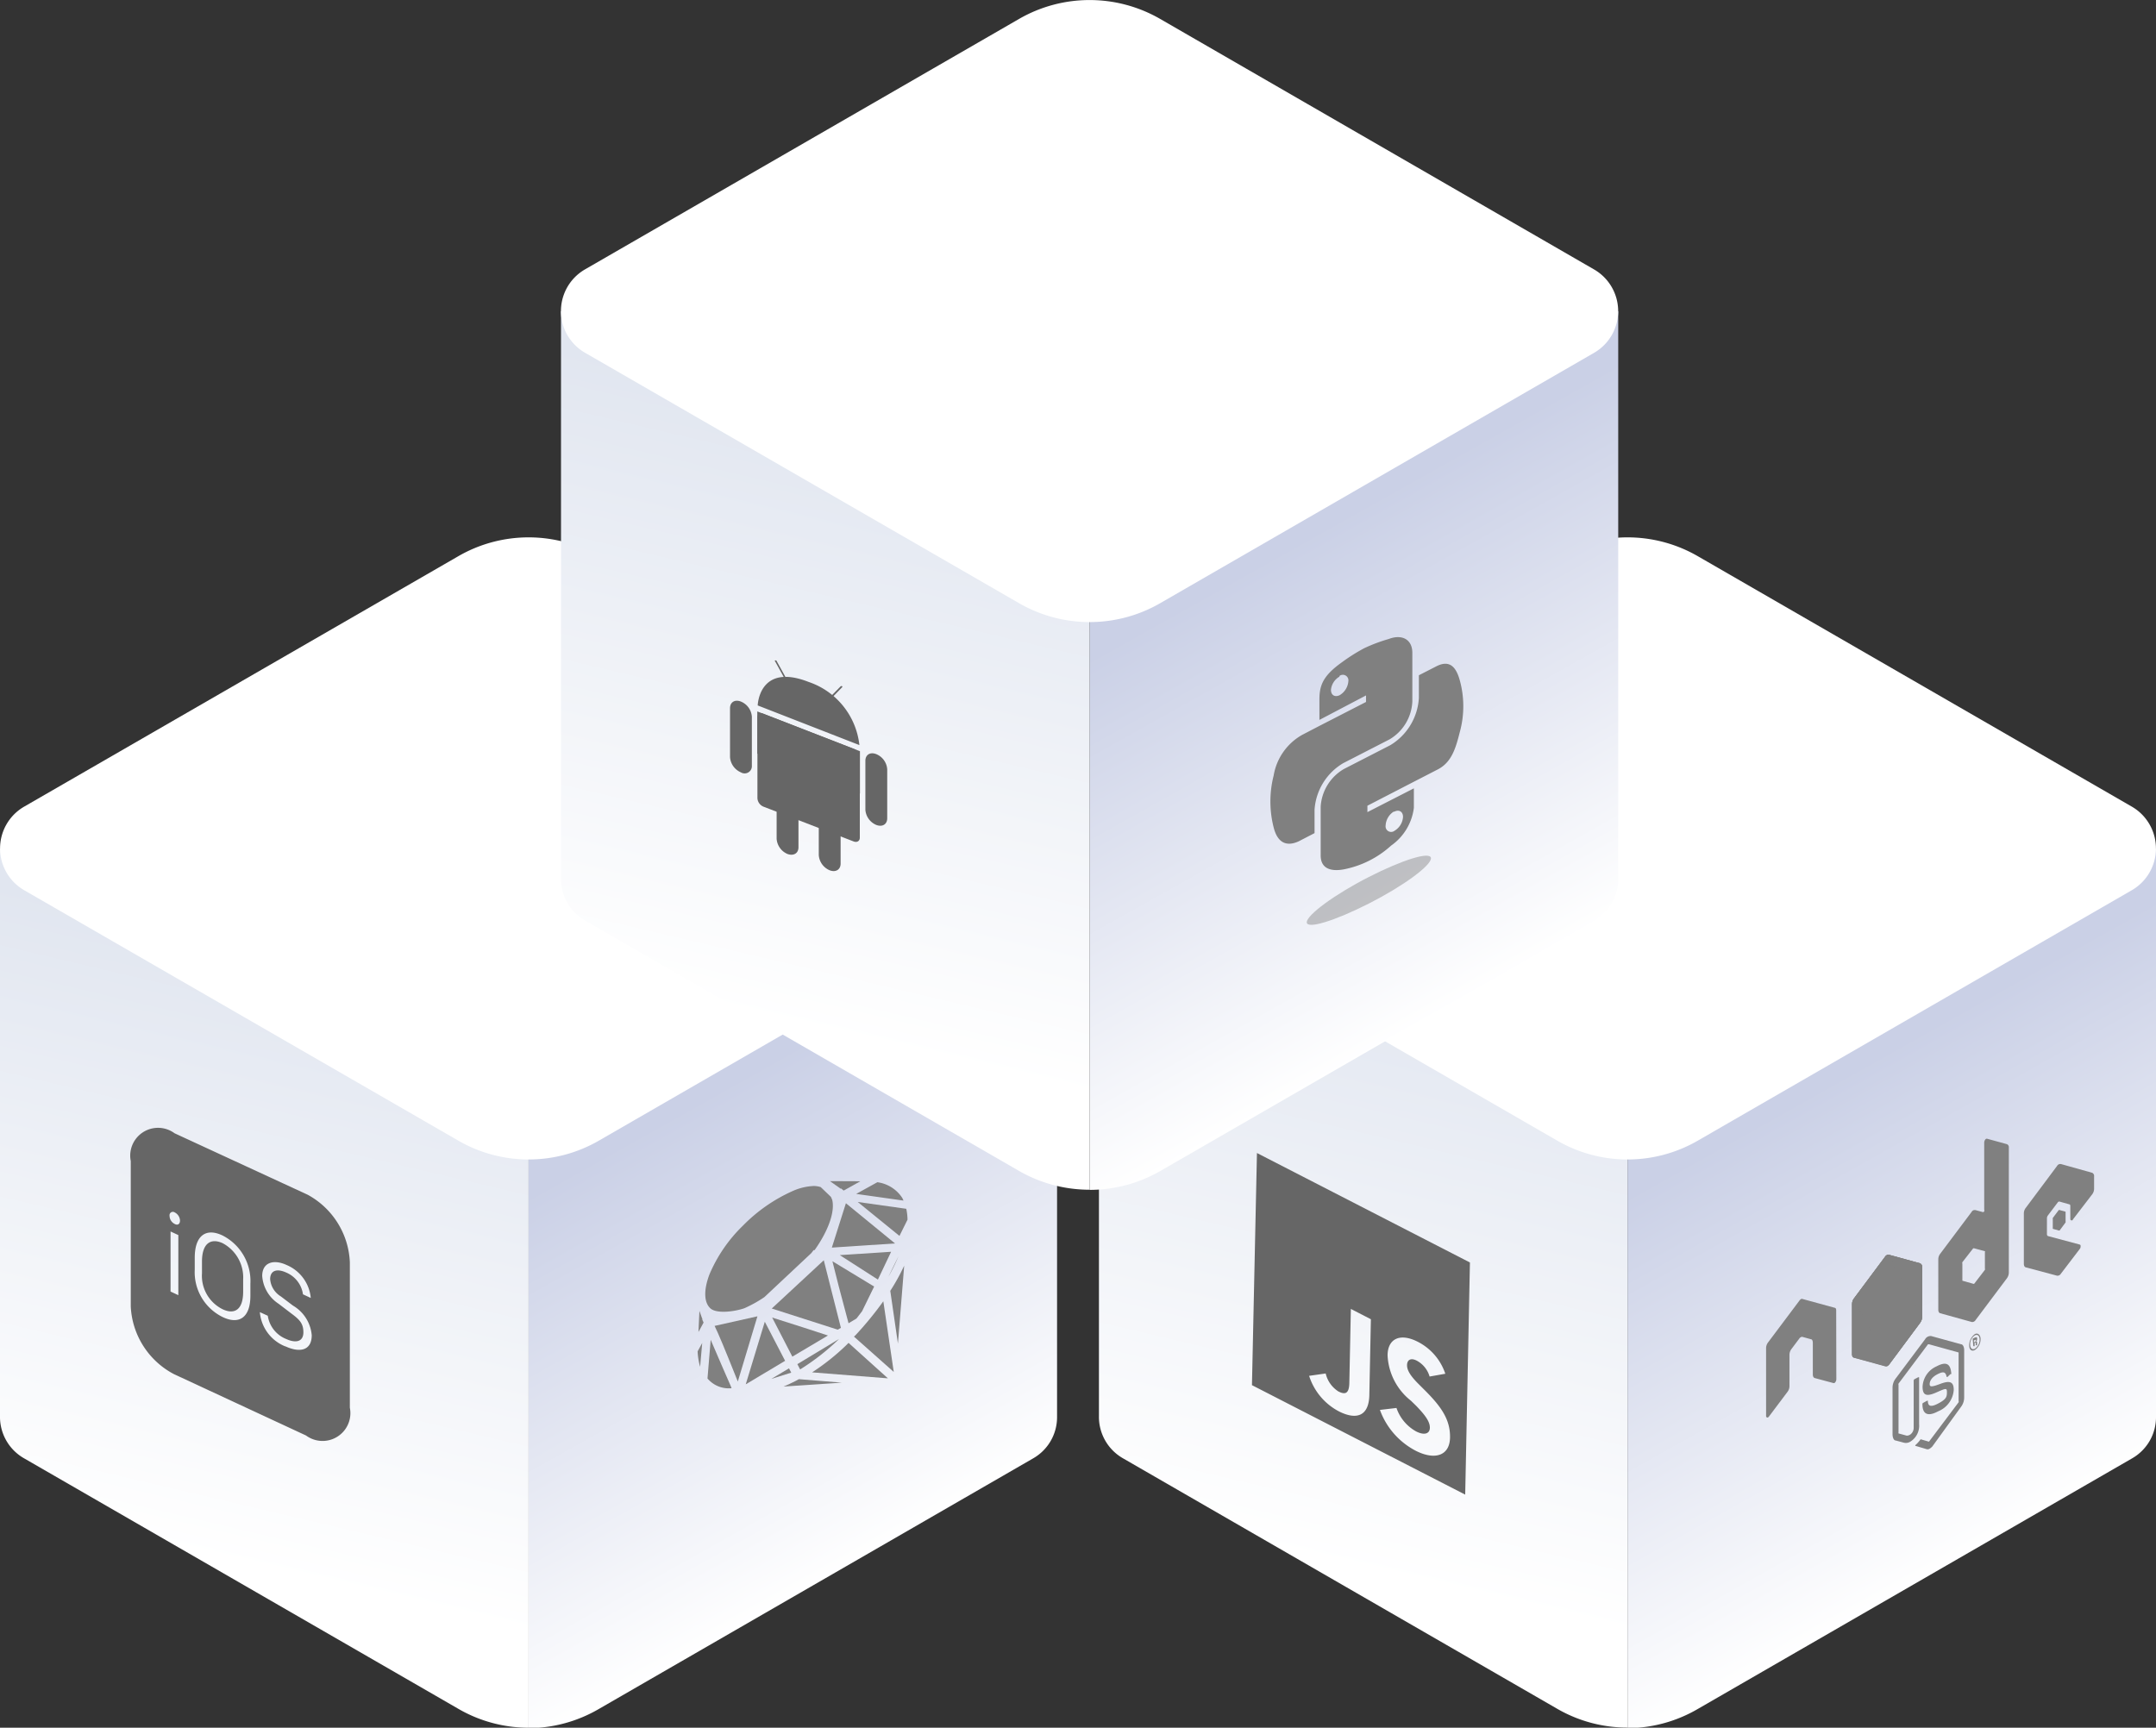 <?xml version="1.0" encoding="UTF-8"?> <svg xmlns="http://www.w3.org/2000/svg" xmlns:xlink="http://www.w3.org/1999/xlink" viewBox="0 0 154.99 124.22"><rect x="0" y="0" width="154.99" height="124.22" fill="#333333" stroke="none"/> <defs> <style>.cls-1,.cls-10,.cls-13,.cls-9{fill:gray;}.cls-1{clip-rule:evenodd;}.cls-2{fill:url(#linear-gradient);}.cls-3{fill:url(#linear-gradient-2);}.cls-4{fill:#fff;}.cls-5{fill:url(#linear-gradient-3);}.cls-6{fill:url(#linear-gradient-4);}.cls-7{fill:url(#linear-gradient-5);}.cls-8{fill:url(#linear-gradient-6);}.cls-10{fill-rule:evenodd;}.cls-11{clip-path:url(#clip-path);}.cls-12{fill:#666;}.cls-13{opacity:0.44;isolation:isolate;}</style> <linearGradient id="linear-gradient" x1="49.61" y1="79.46" x2="66.57" y2="109.71" gradientUnits="userSpaceOnUse"> <stop offset="0" stop-color="#cad0e6"></stop> <stop offset="1" stop-color="#fff"></stop> </linearGradient> <linearGradient id="linear-gradient-2" x1="24.52" y1="69.22" x2="14.43" y2="112.01" gradientUnits="userSpaceOnUse"> <stop offset="0" stop-color="#e1e6f0"></stop> <stop offset="1" stop-color="#fff"></stop> </linearGradient> <linearGradient id="linear-gradient-3" x1="128.61" y1="79.46" x2="145.57" y2="109.71" xlink:href="#linear-gradient"></linearGradient> <linearGradient id="linear-gradient-4" x1="103.52" y1="69.22" x2="93.43" y2="112.01" xlink:href="#linear-gradient-2"></linearGradient> <linearGradient id="linear-gradient-5" x1="89.95" y1="40.79" x2="106.91" y2="71.05" xlink:href="#linear-gradient"></linearGradient> <linearGradient id="linear-gradient-6" x1="64.85" y1="30.55" x2="54.76" y2="73.35" xlink:href="#linear-gradient-2"></linearGradient> <clipPath id="clip-path"> <path id="_Clipping_Path_" data-name="&lt;Clipping Path&gt;" class="cls-1" d="M135.78,90.21a.28.28,0,0,0-.27.15l-2.24,3a.71.71,0,0,0-.13.4l0,3.61c0,.13.05.23.14.25l2.25.62c.09,0,.19,0,.28-.14l2.23-3a.77.77,0,0,0,.14-.4l0-3.61a.28.28,0,0,0-.14-.26Z"></path> </clipPath> </defs> <title>Rollout_site_19c</title> <g id="specctr"> <g id="Text_Properties" data-name="Text Properties"> <path class="cls-2" d="M43.07,122.86l31.19-18a3.41,3.41,0,0,0,1.73-3V61L38,83v41.25A10.1,10.1,0,0,0,43.07,122.86Z"></path> <path class="cls-3" d="M1.73,104.85l31.2,18A10.07,10.07,0,0,0,38,124.22V83L0,61v40.81A3.43,3.43,0,0,0,1.73,104.85Z"></path> <path class="cls-4" d="M1.73,64l31.2,18a10.1,10.1,0,0,0,10.14,0L74.26,64a3.47,3.47,0,0,0,0-6L43.07,40a10.1,10.1,0,0,0-10.14,0L1.73,58A3.47,3.47,0,0,0,1.73,64Z"></path> <path class="cls-5" d="M122.07,122.86l31.19-18a3.41,3.41,0,0,0,1.73-3V61L117,83v41.25A10.1,10.1,0,0,0,122.07,122.86Z"></path> <path class="cls-6" d="M80.73,104.85l31.2,18a10.07,10.07,0,0,0,5.07,1.36V83L79,61v40.81A3.43,3.43,0,0,0,80.73,104.85Z"></path> <path class="cls-4" d="M80.73,64l31.2,18a10.1,10.1,0,0,0,10.14,0l31.19-18a3.47,3.47,0,0,0,0-6L122.07,40a10.1,10.1,0,0,0-10.14,0L80.73,58A3.47,3.47,0,0,0,80.73,64Z"></path> <path class="cls-7" d="M83.4,84.2l31.19-18a3.44,3.44,0,0,0,1.74-3V22.37l-38,21.94V85.55A10.19,10.19,0,0,0,83.4,84.2Z"></path> <path class="cls-8" d="M42.07,66.19l31.19,18a10.19,10.19,0,0,0,5.07,1.35V44.31l-38-21.94V63.19A3.44,3.44,0,0,0,42.07,66.19Z"></path> <path class="cls-4" d="M42.07,25.37l31.19,18a10.15,10.15,0,0,0,10.14,0l31.19-18a3.46,3.46,0,0,0,0-6L83.4,1.36a10.15,10.15,0,0,0-10.14,0l-31.19,18A3.46,3.46,0,0,0,42.07,25.37Z"></path> <path class="cls-9" d="M138.68,104.18a.29.29,0,0,1-.22,0l-.71-.21c-.11,0-.06-.08,0-.12a2.51,2.51,0,0,0,.32-.37,0,0,0,0,1,0,0l.55.16a.06.06,0,0,0,.06,0l2.12-2.82a.21.21,0,0,0,0-.1l0-3.42s0-.06,0-.06l-2.13-.59s-.05,0-.07,0l-2.12,2.83a.19.19,0,0,0,0,.1l0,3.42a.06.06,0,0,0,0,.06l.59.16c.31,0,.51-.31.5-.57V99.28a.13.13,0,0,1,.06-.12l.27-.14s.06,0,.06,0l0,3.37a1.34,1.34,0,0,1-.63,1.26.59.59,0,0,1-.49.07l-.56-.15c-.14,0-.22-.2-.23-.42V99.78a1.09,1.09,0,0,1,.22-.66l2.12-2.83a.45.45,0,0,1,.44-.23l2.14.59c.14,0,.23.2.23.42l0,3.42a1.11,1.11,0,0,1-.22.65L138.91,104A.9.9,0,0,1,138.68,104.18Z"></path> <path class="cls-9" d="M139.33,101.47c-.93.5-1.13,0-1.13-.5a.1.1,0,0,1,.06-.11l.27-.15s.06,0,.06,0c0,.37.17.5.74.2s.63-.47.63-.8-.05-.31-.75,0-1,.24-1-.41a1.68,1.68,0,0,1,1-1.46c.68-.36,1-.21,1.06.48a.09.09,0,0,1,0,.07.12.12,0,0,1-.05,0L140,99s-.06,0-.06,0c-.07-.37-.23-.42-.67-.19s-.55.52-.55.7.07.25.73,0,1-.22,1,.42A1.79,1.79,0,0,1,139.33,101.47Z"></path> <path class="cls-9" d="M142.38,96.28a.94.94,0,0,1-.41.78c-.22.12-.41,0-.41-.35a1,1,0,0,1,.41-.79C142.19,95.8,142.38,96,142.38,96.28Zm-.75.39c0,.27.15.4.34.3a.78.78,0,0,0,.34-.66c0-.27-.15-.4-.34-.3A.76.76,0,0,0,141.63,96.67Zm.18-.42.16-.08c.06,0,.16-.09.16.08a.26.26,0,0,1-.08.21c.06,0,.07,0,.08.1a.7.7,0,0,0,0,.16l-.1,0s0-.18,0-.19,0,0,0,0l-.08,0v.26l-.09,0Zm.09.24.07,0a.14.14,0,0,0,.07-.13c0-.08,0-.06-.06,0l-.08,0Z"></path> <path class="cls-10" d="M132,94.27c0-.13,0-.23-.13-.25l-2.27-.62a.15.15,0,0,0-.13,0h0a.46.46,0,0,0-.12.12l-2.25,3a.69.69,0,0,0-.14.4l0,4.87a.13.13,0,0,0,.07.13.15.15,0,0,0,.14-.08l1.33-1.77a.67.67,0,0,0,.14-.4V97.41a.71.71,0,0,1,.13-.4l.57-.76a.31.31,0,0,1,.14-.12.16.16,0,0,1,.13,0l.58.16c.08,0,.13.12.13.26l0,2.27c0,.14.05.23.14.26l1.34.36a.13.13,0,0,0,.14-.07.35.35,0,0,0,.07-.2Z"></path> <path class="cls-10" d="M142.84,81.87a.14.14,0,0,0-.13.07.4.4,0,0,0-.07.2l0,4.82a.24.24,0,0,1,0,.14s-.06.06-.09.05L142,87c-.09,0-.19,0-.27.14l-2.25,3a.65.65,0,0,0-.14.4l0,3.63c0,.13.05.23.14.25l2.27.63a.28.28,0,0,0,.27-.14l2.25-3a.72.72,0,0,0,.14-.4l0-9a.23.23,0,0,0-.15-.25Zm-.15,9.33a.18.18,0,0,1,0,.1l-.77,1a.09.09,0,0,1-.07,0l-.78-.22s0,0,0-.06V90.85a.15.15,0,0,1,0-.1l.78-1s0,0,.06,0l.78.21a.07.07,0,0,1,0,.07Z"></path> <path class="cls-10" d="M150.41,85.86a.66.66,0,0,0,.13-.4v-.88a.25.25,0,0,0-.14-.26l-2.25-.63c-.09,0-.19,0-.28.15l-2.24,3a.65.65,0,0,0-.14.4l0,3.62c0,.14.05.24.14.26l2.25.6a.28.28,0,0,0,.27-.14l1.35-1.77a.29.29,0,0,0,.07-.2c0-.07,0-.11-.07-.13l-2.28-.61a.14.14,0,0,1-.07-.13V87.6a.36.36,0,0,1,.06-.2l.71-.94a.14.14,0,0,1,.13-.07l.71.2c.05,0,.07.06.07.12v.9c0,.07,0,.11.07.13s.09,0,.13-.08Z"></path> <path class="cls-10" d="M148,87a.09.09,0,0,1,.06,0l.43.12a0,0,0,0,1,0,0v.7a.19.19,0,0,1,0,.07l-.43.58a.09.09,0,0,1-.06,0l-.43-.12a.05.05,0,0,1,0,0v-.7a.31.31,0,0,1,0-.08Z"></path> <path id="_Clipping_Path_2" data-name="&lt;Clipping Path&gt;" class="cls-10" d="M135.78,90.21a.28.28,0,0,0-.27.15l-2.24,3a.71.71,0,0,0-.13.4l0,3.61c0,.13.05.23.14.25l2.25.62c.09,0,.19,0,.28-.14l2.23-3a.77.77,0,0,0,.14-.4l0-3.61a.28.28,0,0,0-.14-.26Z"></path> <g class="cls-11"> <path class="cls-9" d="M135.51,90.36l-2.25,3a.78.78,0,0,0-.14.41l0,3.61a.32.32,0,0,0,.07.2l2.5-7.35A.39.39,0,0,0,135.51,90.36Z"></path> <path class="cls-9" d="M135.76,98.15l.07-.07,2.24-3a.72.72,0,0,0,.14-.4l0-3.61a.26.26,0,0,0-.09-.21Z"></path> <path class="cls-9" d="M138,90.83l-2.26-.62h-.07l-2.5,7.35.08,0,2.27.61a.21.21,0,0,0,.2-.07l2.34-7.28S138.06,90.84,138,90.83Z"></path> <path class="cls-9" d="M138.21,94.69l0-3.61a.24.24,0,0,0-.15-.25l-2.26-.62h-.08l2.5,4.56S138.21,94.72,138.21,94.69Z"></path> <path class="cls-9" d="M133.26,93.34a.78.78,0,0,0-.14.41l0,3.61a.24.24,0,0,0,.15.25l2.27.61a.19.19,0,0,0,.17,0l-2.45-4.85Z"></path> <polygon class="cls-9" points="135.43 89.73 135.4 89.77 135.44 89.75 135.43 89.73"></polygon> <path class="cls-9" d="M138.07,95.09a.79.79,0,0,0,.13-.31l-2.5-4.56a.28.28,0,0,0-.19.14l-2.23,3,2.45,4.85a.94.94,0,0,0,.1-.1Z"></path> <polygon class="cls-9" points="138.28 94.92 138.26 94.9 138.26 94.94 138.28 94.92"></polygon> <path class="cls-9" d="M138.07,95.09l-2.24,3a.94.94,0,0,1-.1.1l0,.09,2.49-3.33v0l-.06-.12A.79.79,0,0,1,138.07,95.09Z"></path> <path class="cls-9" d="M138.07,95.09l-2.24,3a.94.94,0,0,1-.1.1l0,.09,2.49-3.33v0l-.06-.12A.79.79,0,0,1,138.07,95.09Z"></path> </g> <path class="cls-12" d="M90.36,82.9,90,99.59l15.33,7.87.34-16.69Zm8.08,17.31c0,1.62-.92,1.91-2.2,1.26a4.39,4.39,0,0,1-2.13-2.55l1.19-.17a2.1,2.1,0,0,0,.91,1.29c.47.24.77.19.79-.59l.11-5.34,1.44.74Zm3.36,4.11a5.38,5.38,0,0,1-2.6-2.95l1.19-.14a3.06,3.06,0,0,0,1.4,1.68c.6.31,1,.18,1-.27s-.37-.93-1-1.58l-.36-.35a4.41,4.41,0,0,1-1.68-3.25c0-1.18.86-1.65,2.15-1a4,4,0,0,1,2,2.31l-1.13.2a1.88,1.88,0,0,0-.92-1.14c-.42-.22-.69-.07-.7.31s.25.8.87,1.41l.35.35c1.21,1.2,1.89,2.14,1.87,3.45S103.16,105,101.8,104.32Z"></path> <path class="cls-12" d="M22.12,85.9l-9.57-4.42a2,2,0,0,0-3.15,2l0,10.45a5.81,5.81,0,0,0,3.11,4.87L22,103.21a2,2,0,0,0,3.15-2l0-10.46A5.81,5.81,0,0,0,22.12,85.9Zm-9.3,7.22-.56-.26,0-4.32.56.26ZM12.56,88a.66.66,0,0,1-.37-.59.24.24,0,0,1,.37-.24.69.69,0,0,1,.38.59C12.94,88,12.78,88.12,12.56,88ZM18,93.16c0,1.58-.82,2.1-2,1.53a3.59,3.59,0,0,1-2-3.41v-.86c0-1.59.81-2.16,2-1.59a3.67,3.67,0,0,1,2,3.46Zm2.5,3.64a2.92,2.92,0,0,1-1.82-2.46l.57.26a2.14,2.14,0,0,0,1.32,1.67c.75.34,1.24.16,1.24-.48s-.28-.92-.89-1.37l-.89-.68a2.6,2.6,0,0,1-1.18-2c0-1,.85-1.21,1.75-.79a2.85,2.85,0,0,1,1.74,2.37l-.56-.26a2,2,0,0,0-1.19-1.56c-.67-.31-1.16-.17-1.17.46a1.6,1.6,0,0,0,.77,1.25l.87.66A2.74,2.74,0,0,1,22.41,96C22.41,97.1,21.56,97.28,20.52,96.8Z"></path> <path class="cls-12" d="M16,89.38c-.84-.38-1.47,0-1.48,1.29v.88A2.68,2.68,0,0,0,16,94.13c.84.4,1.47.06,1.48-1.23V92A2.79,2.79,0,0,0,16,89.38Z"></path> <path class="cls-12" d="M61.81,60.23c0,.24-.2.36-.44.27L54.89,58a.7.7,0,0,1-.44-.61V51.59c0-.25.19-.37.44-.27l6.48,2.52a.72.72,0,0,1,.44.61Z"></path> <polygon class="cls-12" points="61.82 57.05 54.44 54.18 54.44 51.15 61.82 54.01 61.82 57.05"></polygon> <path class="cls-12" d="M63.78,58.83c0,.44-.35.65-.79.48h0a1.28,1.28,0,0,1-.78-1.09V54.7c0-.44.35-.65.78-.48h0a1.27,1.27,0,0,1,.79,1.09Z"></path> <path class="cls-12" d="M54.05,55.05a.52.52,0,0,1-.79.48h0a1.29,1.29,0,0,1-.78-1.09V50.92c0-.44.35-.65.78-.48h0a1.27,1.27,0,0,1,.79,1.09Z"></path> <path class="cls-12" d="M54.47,50.72s.08-3.09,3.66-1.69a5.41,5.41,0,0,1,3.65,4.54Z"></path> <ellipse class="cls-12" cx="56.52" cy="49.93" rx="0.36" ry="0.53" transform="translate(-18.85 47.36) rotate(-39.5)"></ellipse> <ellipse class="cls-12" cx="59.73" cy="51.17" rx="0.36" ry="0.53" transform="translate(-18.91 49.68) rotate(-39.5)"></ellipse> <path class="cls-12" d="M56.4,48.78s.05,0,.09,0h0s0,0,0-.06l-.68-1.23a.1.1,0,0,0-.09,0h0s-.06,0,0,.06Z"></path> <path class="cls-12" d="M59.85,50.12s-.05,0-.09,0h0s0-.08,0-.09l.69-.7s.05,0,.08,0h0s.06.08,0,.09Z"></path> <path class="cls-12" d="M60.43,62.09c0,.44-.36.65-.79.48h0a1.28,1.28,0,0,1-.78-1.09V58c0-.44.35-.65.78-.48h0a1.29,1.29,0,0,1,.79,1.09Z"></path> <path class="cls-12" d="M57.4,60.92c0,.43-.35.64-.79.48h0a1.29,1.29,0,0,1-.78-1.09V56.78a.52.52,0,0,1,.78-.48h0a1.28,1.28,0,0,1,.79,1.09Z"></path> <path id="path1948" class="cls-9" d="M98.08,46.6a12.92,12.92,0,0,0-1.59,1c-1.41,1-1.65,1.7-1.64,2.76v1.4L98.2,50v.47l-3.33,1.71-1.25.65a4.14,4.14,0,0,0-2.06,2.93,7.55,7.55,0,0,0,0,3.73c.25,1,.83,1.44,1.8,1l1.14-.59,0-1.68a4.21,4.21,0,0,1,2.06-3.35l3.33-1.71a3.33,3.33,0,0,0,1.64-2.73l0-3.49c0-1-.78-1.35-1.69-1A11.86,11.86,0,0,0,98.08,46.6Zm-1.79,2a.4.4,0,0,1,.64.38,1.28,1.28,0,0,1-.62,1c-.35.17-.63,0-.63-.38A1.23,1.23,0,0,1,96.29,48.65Z"></path> <path id="path1950" class="cls-9" d="M102,48.55l0,1.63a4.25,4.25,0,0,1-2.06,3.4l-3.33,1.71A3.37,3.37,0,0,0,94.94,58l0,3.5c0,1,.8,1.17,1.69,1A7.06,7.06,0,0,0,100,60.8a3.9,3.9,0,0,0,1.64-2.72v-1.4L98.3,58.39v-.46l3.33-1.72,1.67-.86c1-.49,1.32-1.42,1.64-2.71a7,7,0,0,0,0-3.73c-.26-.94-.72-1.5-1.69-1Zm-1.77,9.81c.35-.18.63,0,.63.37a1.25,1.25,0,0,1-.61,1,.4.4,0,0,1-.64-.38A1.26,1.26,0,0,1,100.18,58.36Z"></path> <path id="path1894" class="cls-13" d="M102.87,61.71c0,.53-2,2-4.46,3.25s-4.47,1.87-4.47,1.35,2-2,4.45-3.25S102.86,61.18,102.87,61.71Z"></path> <path class="cls-10" d="M64.06,90l-3.69.24L63.11,92Z"></path> <path class="cls-10" d="M64.59,90.32l-.73,1.49h0A13.15,13.15,0,0,0,64.59,90.32Z"></path> <polygon class="cls-10" points="60.44 85.47 60.45 85.44 60.65 85.6 61.85 84.93 59.66 84.92 60.44 85.47"></polygon> <path class="cls-10" d="M63.07,85l-1.52.84,3.4.48a2,2,0,0,0-.1-.21A2.54,2.54,0,0,0,63.07,85Z"></path> <polygon class="cls-10" points="55.51 94.73 56.96 97.54 59.52 96.02 57.74 95.44 55.51 94.73"></polygon> <path class="cls-10" d="M60.32,96.27h0l-3,1.81.2.38A16.87,16.87,0,0,0,60.32,96.27Z"></path> <polygon class="cls-10" points="60.81 86.51 59.8 89.7 64.34 89.4 60.81 86.51"></polygon> <path class="cls-10" d="M58.51,85.27a4.13,4.13,0,0,0-1.52.36,11.63,11.63,0,0,0-3.58,2.49A10.67,10.67,0,0,0,51,91.63c-.42,1.11-.4,2,.06,2.43s1.79.23,2.45,0a9.13,9.13,0,0,0,1.44-.8l3.37-3.16.17-.22,0,0h.07c1-1.41,1.48-2.78,1.26-3.64l-.1,0,.09,0a1.08,1.08,0,0,0-.08-.19L59,85.35A1.74,1.74,0,0,0,58.51,85.27Z"></path> <polygon class="cls-10" points="59.77 92.79 59.22 90.61 55.48 94.08 60.22 95.6 60.45 95.47 59.77 92.79"></polygon> <path class="cls-10" d="M61.57,94.8l.4-.52.87-1.78-3-1.82.46,1.82L61,95.14Z"></path> <path class="cls-10" d="M65.15,86.91l-3.49-.49,3,2.44.58-1.17A4.11,4.11,0,0,0,65.15,86.91Z"></path> <path class="cls-10" d="M65,91a14.9,14.9,0,0,1-1,1.81l.55,3.79Z"></path> <path class="cls-10" d="M61,96.55l-.19.19v0a16.27,16.27,0,0,1-2.43,1.93l5.45.43Z"></path> <path class="cls-10" d="M63.5,93.56a25,25,0,0,1-2,2.44h0l-.11.1,2.86,2.54Z"></path> <polygon class="cls-10" points="50.48 94.87 50.5 94.86 50.28 94.25 50.21 95.77 50.58 95.09 50.48 94.87"></polygon> <path class="cls-10" d="M50.33,98.27l.15-1.71-.33.6A4.77,4.77,0,0,0,50.33,98.27Z"></path> <polygon class="cls-10" points="54.98 95.03 53.61 99.53 56.44 97.84 54.98 95.03"></polygon> <path class="cls-10" d="M54.45,94.64l-3.08.69c.26.52.72,1.62,1.67,4Z"></path> <path class="cls-10" d="M57.43,99.16l-.24.13h0c-.28.14-.57.28-.86.4l4.19-.28Z"></path> <path class="cls-10" d="M52.59,99.81l-.06-.16L52,98.44l-.91-2.11-.23,2.78A2,2,0,0,0,52.59,99.81Z"></path> <polygon class="cls-10" points="56.72 98.38 55.45 99.14 56.88 98.69 56.72 98.38"></polygon> </g> </g> </svg> 